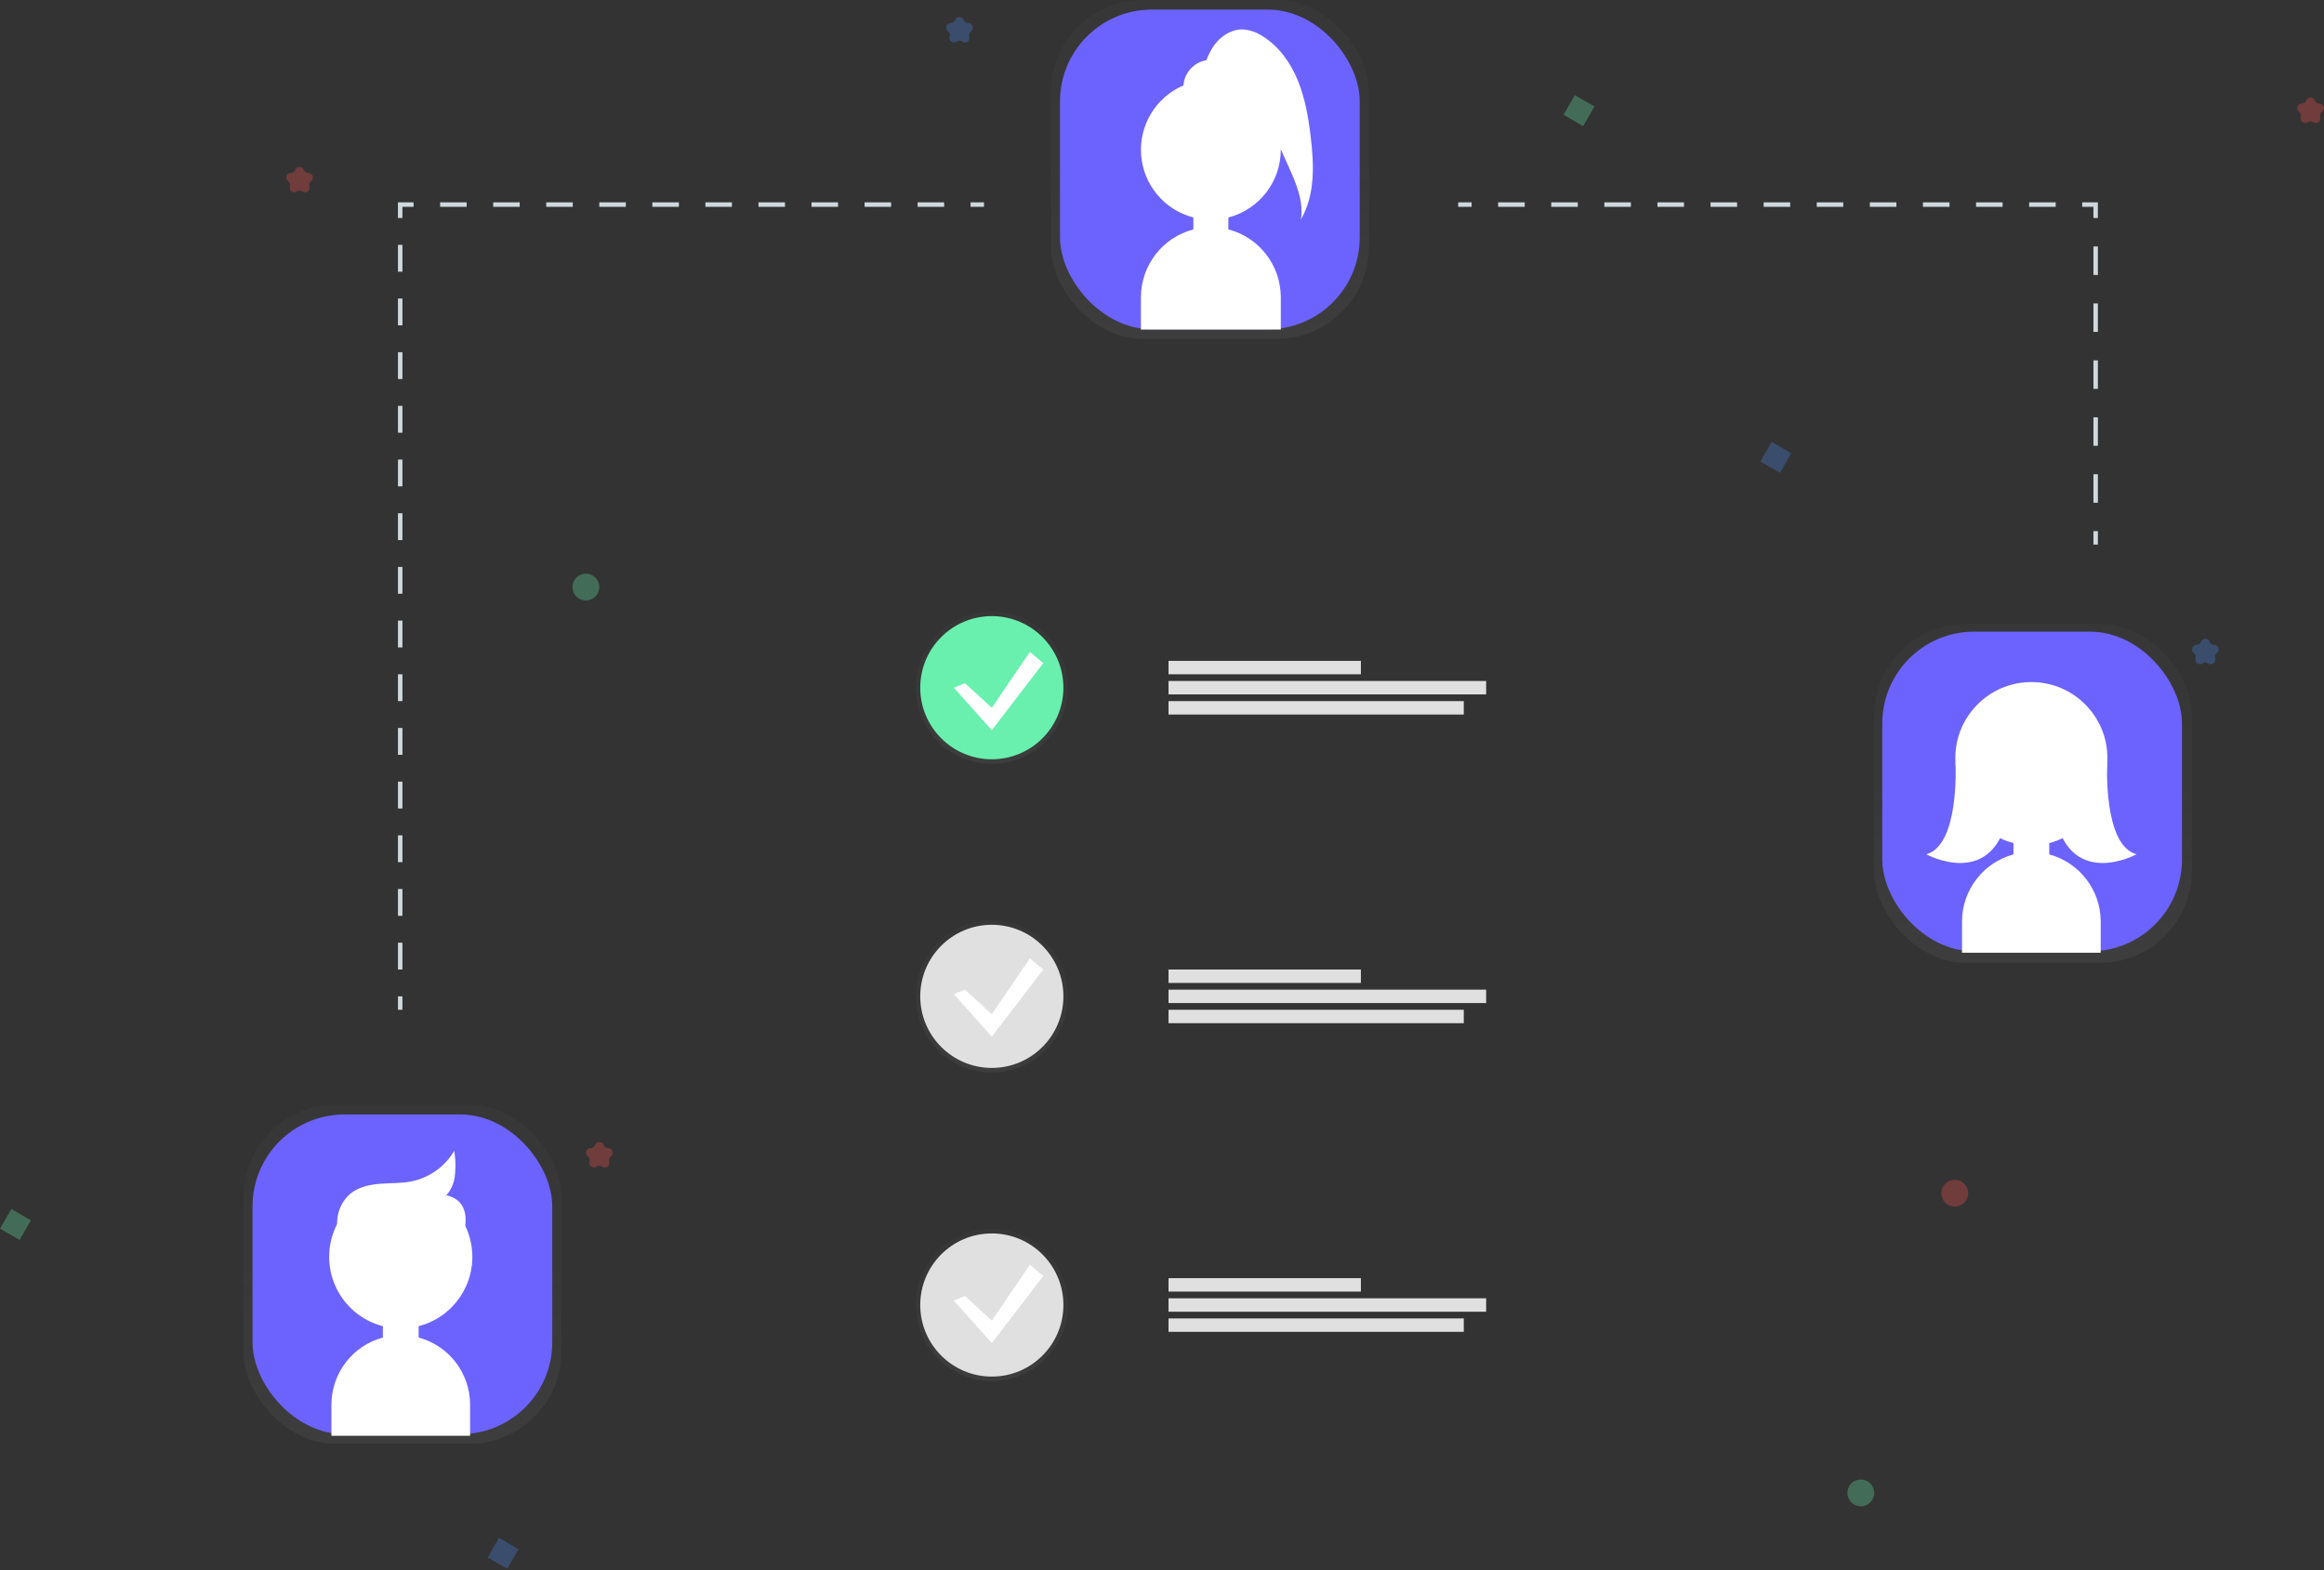 <?xml version="1.0" encoding="UTF-8"?>
<svg max-width="500px" max-height="150px" viewBox="0 0 1039 702" version="1.1" xmlns="http://www.w3.org/2000/svg" xmlns:xlink="http://www.w3.org/1999/xlink">
    <rect x="0" y="0" width="1039" height="702" fill="#333333" stroke="none"/>
    <!-- Generator: Sketch 50.2 (55047) - http://www.bohemiancoding.com/sketch -->
    <title>collaboration</title>
    <desc>Created with Sketch.</desc>
    <defs>
        <linearGradient x1="50%" y1="100%" x2="50%" y2="0%" id="linearGradient-1">
            <stop stop-color="#808080" stop-opacity="0.25" offset="0%"></stop>
            <stop stop-color="#808080" stop-opacity="0.12" offset="54%"></stop>
            <stop stop-color="#808080" stop-opacity="0.1" offset="100%"></stop>
        </linearGradient>
    </defs>
    <g id="Page-1" stroke="none" stroke-width="1" fill="none" fill-rule="evenodd">
        <g id="collaboration">
            <g id="Group" opacity="0.5" transform="translate(409, 273)" fill="url(#linearGradient-1)" fill-rule="nonzero">
                <circle id="Oval" cx="34.42" cy="34.47" r="34"></circle>
            </g>
            <circle id="Oval" fill="#69F0AE" fill-rule="nonzero" cx="443.42" cy="307.47" r="32"></circle>
            <g id="Group" opacity="0.5" transform="translate(409, 411)" fill="url(#linearGradient-1)" fill-rule="nonzero">
                <circle id="Oval" cx="34.42" cy="34.47" r="34"></circle>
            </g>
            <circle id="Oval" fill="#E0E0E0" fill-rule="nonzero" cx="443.42" cy="445.47" r="32"></circle>
            <g id="Group" opacity="0.5" transform="translate(409, 549)" fill="url(#linearGradient-1)" fill-rule="nonzero">
                <circle id="Oval" cx="34.42" cy="34.47" r="34"></circle>
            </g>
            <circle id="Oval" fill="#E0E0E0" fill-rule="nonzero" cx="443.42" cy="583.47" r="32"></circle>
            <rect id="Rectangle-path" fill="#E0E0E0" fill-rule="nonzero" x="522.42" y="295.47" width="86" height="6"></rect>
            <rect id="Rectangle-path" fill="#E0E0E0" fill-rule="nonzero" x="522.42" y="304.47" width="142" height="6"></rect>
            <rect id="Rectangle-path" fill="#E0E0E0" fill-rule="nonzero" x="522.42" y="313.47" width="132" height="6"></rect>
            <rect id="Rectangle-path" fill="#E0E0E0" fill-rule="nonzero" x="522.42" y="433.47" width="86" height="6"></rect>
            <rect id="Rectangle-path" fill="#E0E0E0" fill-rule="nonzero" x="522.42" y="442.47" width="142" height="6"></rect>
            <rect id="Rectangle-path" fill="#E0E0E0" fill-rule="nonzero" x="522.42" y="451.47" width="132" height="6"></rect>
            <rect id="Rectangle-path" fill="#E0E0E0" fill-rule="nonzero" x="522.42" y="571.47" width="86" height="6"></rect>
            <rect id="Rectangle-path" fill="#E0E0E0" fill-rule="nonzero" x="522.42" y="580.47" width="142" height="6"></rect>
            <rect id="Rectangle-path" fill="#E0E0E0" fill-rule="nonzero" x="522.42" y="589.47" width="132" height="6"></rect>
            <polygon id="Shape" fill="#FFFFFF" fill-rule="nonzero" points="431.42 305.47 443.42 316.47 460.42 291.47 466.42 296.47 443.42 326.47 426.42 307.47"></polygon>
            <polygon id="Shape" fill="#FFFFFF" fill-rule="nonzero" points="431.42 442.47 443.42 453.47 460.42 428.47 466.42 433.47 443.42 463.47 426.42 444.47"></polygon>
            <polygon id="Shape" fill="#FFFFFF" fill-rule="nonzero" points="431.42 579.47 443.42 590.47 460.42 565.47 466.42 570.47 443.42 600.47 426.42 581.47"></polygon>
            <g id="Group" opacity="0.5" transform="translate(837, 279)" fill="url(#linearGradient-1)" fill-rule="nonzero">
                <rect id="Rectangle-path" x="0.88" y="0" width="142.04" height="151.51" rx="41.07"></rect>
            </g>
            <rect id="Rectangle-path" fill="#6C63FF" fill-rule="nonzero" x="841.51" y="282.41" width="134" height="142.93" rx="41.07"></rect>
            <path d="M916.17,382.01 L916.17,376.94 C931.772,372.911 941.945,357.91 939.915,341.924 C937.884,325.938 924.284,313.956 908.17,313.956 C892.056,313.956 878.456,325.938 876.425,341.924 C874.395,357.91 884.568,372.911 900.17,376.94 L900.17,382.01 C886.634,385.669 877.216,397.928 877.17,411.95 L877.17,425.95 L939.17,425.95 L939.17,411.95 C939.124,397.928 929.706,385.669 916.17,382.01 Z" id="Shape" fill="#FFFFFF" fill-rule="nonzero"></path>
            <circle id="Oval" fill="#FFFFFF" fill-rule="nonzero" cx="908.17" cy="338.95" r="34"></circle>
            <path d="M942.08,341.3 C942.08,341.3 940.17,377.95 955.17,381.95 C955.17,381.95 924.17,398.95 918.17,361.95 L942.08,341.3 Z" id="Shape" fill="#FFFFFF" fill-rule="nonzero"></path>
            <path d="M874.26,341.3 C874.26,341.3 876.17,377.95 861.17,381.95 C861.17,381.95 892.17,398.95 898.17,361.95 L874.26,341.3 Z" id="Shape" fill="#FFFFFF" fill-rule="nonzero"></path>
            <g id="Group" opacity="0.5" transform="translate(469, 0)" fill="url(#linearGradient-1)" fill-rule="nonzero">
                <rect id="Rectangle-path" x="0.88" y="0" width="142.04" height="151.51" rx="41.07"></rect>
            </g>
            <rect id="Rectangle-path" fill="#6C63FF" fill-rule="nonzero" x="473.9" y="4.29" width="134" height="142.93" rx="41.07"></rect>
            <path d="M585.94,60.85 C584.94,52.36 583.44,43.85 580.19,35.91 C576.94,27.97 571.72,20.68 564.44,16.16 C561.849,14.423 558.851,13.389 555.74,13.16 C550.05,12.96 544.79,16.8 541.86,21.68 C540.868,23.37 540.002,25.132 539.27,26.95 C533.69,27.9 529.485,32.544 529.09,38.19 C516.778,43.446 509.175,55.954 510.178,69.304 C511.182,82.654 520.57,93.884 533.53,97.24 L533.53,102.57 C519.752,106.172 510.125,118.599 510.08,132.84 L510.08,147.34 L572.61,147.34 L572.61,132.83 C572.565,118.589 562.938,106.162 549.16,102.56 L549.16,97.24 C562.964,93.671 572.608,81.218 572.61,66.96 C572.61,66.89 572.61,66.81 572.61,66.74 L576.13,74.57 C579.48,82.03 582.91,90.03 581.6,98.11 C588.03,87.11 587.5,73.49 585.94,60.85 Z" id="Shape" fill="#FFFFFF" fill-rule="nonzero"></path>
            <g id="Group" opacity="0.5" transform="translate(108, 494)" fill="url(#linearGradient-1)" fill-rule="nonzero">
                <rect id="Rectangle-path" x="0.88" y="0" width="142.04" height="151.51" rx="41.07"></rect>
            </g>
            <rect id="Rectangle-path" fill="#6C63FF" fill-rule="nonzero" x="112.9" y="498.29" width="134" height="142.93" rx="41.07"></rect>
            <path d="M153.89,557.94 C151.914,554.119 151.005,549.835 151.26,545.54 C151.542,541.221 153.501,537.184 156.72,534.29 C160.31,531.23 165.18,530.15 169.88,529.77 C174.58,529.39 179.35,529.62 183.98,528.71 C191.708,527.145 198.486,522.55 202.8,515.95 C203.264,519.554 203.231,523.205 202.7,526.8 C202,530.36 200.17,533.86 197.08,535.8 C200.82,534.07 200.42,538.13 199.6,540.56 C201.46,542.8 205.96,543.17 206.19,546.07 C206.566,548.961 206.244,551.899 205.25,554.64 C204.12,557.31 205.33,562.02 202.44,562.23" id="Shape" stroke="#FFFFFF" fill="#FFFFFF" fill-rule="nonzero"></path>
            <path d="M199.22,534.4 C199.22,534.4 215.67,535.83 203.96,560.26" id="Shape" fill="#FFFFFF" fill-rule="nonzero"></path>
            <path d="M187.17,598.01 L187.17,592.94 C202.772,588.911 212.945,573.91 210.915,557.924 C208.884,541.938 195.284,529.956 179.17,529.956 C163.056,529.956 149.456,541.938 147.425,557.924 C145.395,573.91 155.568,588.911 171.17,592.94 L171.17,598.01 C157.634,601.669 148.216,613.928 148.17,627.95 L148.17,641.95 L210.17,641.95 L210.17,627.95 C210.124,613.928 200.706,601.669 187.17,598.01 Z" id="Shape" fill="#FFFFFF" fill-rule="nonzero"></path>
            <path d="M178.92,451.47 L178.92,445.47" id="Shape" stroke="#CFD8DC" stroke-width="2"></path>
            <path d="M178.92,433.47 L178.92,103.47" id="Shape" stroke="#CFD8DC" stroke-width="2" stroke-dasharray="12"></path>
            <polyline id="Shape" stroke="#CFD8DC" stroke-width="2" points="178.91 97.47 178.91 91.47 184.91 91.47"></polyline>
            <path d="M196.77,91.47 L427.99,91.47" id="Shape" stroke="#CFD8DC" stroke-width="2" stroke-dasharray="11.86"></path>
            <path d="M433.92,91.47 L439.92,91.47" id="Shape" stroke="#CFD8DC" stroke-width="2"></path>
            <path d="M651.92,91.47 L657.92,91.47" id="Shape" stroke="#CFD8DC" stroke-width="2"></path>
            <path d="M669.78,91.47 L924.98,91.47" id="Shape" stroke="#CFD8DC" stroke-width="2" stroke-dasharray="11.87"></path>
            <polyline id="Shape" stroke="#CFD8DC" stroke-width="2" points="930.91 91.47 936.91 91.47 936.91 97.47"></polyline>
            <path d="M936.92,110.2 L936.92,231.11" id="Shape" stroke="#CFD8DC" stroke-width="2" stroke-dasharray="12.73"></path>
            <path d="M936.92,237.47 L936.92,243.47" id="Shape" stroke="#CFD8DC" stroke-width="2"></path>
            <rect id="Rectangle-path" fill="#69F0AE" fill-rule="nonzero" opacity="0.3" transform="translate(6.915, 547.466) rotate(30) translate(-6.915, -547.466) " x="1.855" y="542.406" width="10.12" height="10.12"></rect>
            <rect id="Rectangle-path" fill="#69F0AE" fill-rule="nonzero" opacity="0.3" transform="translate(705.917, 49.466) rotate(30) translate(-705.917, -49.466) " x="700.857" y="44.406" width="10.12" height="10.12"></rect>
            <rect id="Rectangle-path" fill="#4D8AF0" fill-rule="nonzero" opacity="0.3" transform="translate(224.918, 694.472) rotate(30) translate(-224.918, -694.472) " x="219.858" y="689.412" width="10.12" height="10.12"></rect>
            <rect id="Rectangle-path" fill="#4D8AF0" fill-rule="nonzero" opacity="0.3" transform="translate(793.917, 204.47) rotate(30) translate(-793.917, -204.47) " x="788.857" y="199.41" width="10.12" height="10.12"></rect>
            <circle id="Oval" fill="#69F0AE" fill-rule="nonzero" opacity="0.3" cx="831.92" cy="667.47" r="6"></circle>
            <circle id="Oval" fill="#69F0AE" fill-rule="nonzero" opacity="0.3" cx="261.92" cy="262.47" r="6"></circle>
            <circle id="Oval" fill="#FF5252" fill-rule="nonzero" opacity="0.3" cx="873.92" cy="533.47" r="6"></circle>
            <path d="M1034.87,44.89 C1035.149,45.754 1035.962,46.332 1036.87,46.31 C1037.76,46.307 1038.55,46.878 1038.826,47.724 C1039.102,48.57 1038.801,49.498 1038.08,50.02 C1037.36,50.54 1037.058,51.465 1037.33,52.31 C1037.606,53.156 1037.305,54.084 1036.584,54.606 C1035.863,55.128 1034.888,55.126 1034.17,54.6 C1033.451,54.078 1032.479,54.078 1031.76,54.6 C1031.042,55.126 1030.067,55.128 1029.346,54.606 C1028.625,54.084 1028.324,53.156 1028.6,52.31 C1028.872,51.465 1028.57,50.54 1027.85,50.02 C1027.129,49.498 1026.828,48.57 1027.104,47.724 C1027.38,46.878 1028.17,46.307 1029.06,46.31 C1029.968,46.332 1030.781,45.754 1031.06,44.89 C1031.37,44.11 1032.125,43.597 1032.965,43.597 C1033.805,43.597 1034.56,44.11 1034.87,44.89 Z" id="Shape" fill="#FF5252" fill-rule="nonzero" opacity="0.3"></path>
            <path d="M269.87,511.89 C270.149,512.754 270.962,513.332 271.87,513.31 C272.76,513.307 273.55,513.878 273.826,514.724 C274.102,515.57 273.801,516.498 273.08,517.02 C272.36,517.54 272.058,518.465 272.33,519.31 C272.606,520.156 272.305,521.084 271.584,521.606 C270.863,522.128 269.888,522.126 269.17,521.6 C268.451,521.078 267.479,521.078 266.76,521.6 C266.042,522.126 265.067,522.128 264.346,521.606 C263.625,521.084 263.324,520.156 263.6,519.31 C263.872,518.465 263.57,517.54 262.85,517.02 C262.129,516.498 261.828,515.57 262.104,514.724 C262.38,513.878 263.17,513.307 264.06,513.31 C264.968,513.332 265.781,512.754 266.06,511.89 C266.37,511.11 267.125,510.597 267.965,510.597 C268.805,510.597 269.56,511.11 269.87,511.89 Z" id="Shape" fill="#FF5252" fill-rule="nonzero" opacity="0.3"></path>
            <path d="M135.87,75.89 C136.149,76.754 136.962,77.332 137.87,77.31 C138.76,77.307 139.55,77.878 139.826,78.724 C140.102,79.57 139.801,80.498 139.08,81.02 C138.36,81.54 138.058,82.465 138.33,83.31 C138.606,84.156 138.305,85.084 137.584,85.606 C136.863,86.128 135.888,86.126 135.17,85.6 C134.451,85.078 133.479,85.078 132.76,85.6 C132.042,86.126 131.067,86.128 130.346,85.606 C129.625,85.084 129.324,84.156 129.6,83.31 C129.872,82.465 129.57,81.54 128.85,81.02 C128.129,80.498 127.828,79.57 128.104,78.724 C128.38,77.878 129.17,77.307 130.06,77.31 C130.968,77.332 131.781,76.754 132.06,75.89 C132.37,75.11 133.125,74.597 133.965,74.597 C134.805,74.597 135.56,75.11 135.87,75.89 Z" id="Shape" fill="#FF5252" fill-rule="nonzero" opacity="0.3"></path>
            <path d="M430.87,8.89 C431.149,9.754 431.962,10.332 432.87,10.31 C433.76,10.307 434.55,10.878 434.826,11.724 C435.102,12.57 434.801,13.498 434.08,14.02 C433.36,14.54 433.058,15.465 433.33,16.31 C433.606,17.156 433.305,18.084 432.584,18.606 C431.863,19.128 430.888,19.126 430.17,18.6 C429.451,18.078 428.479,18.078 427.76,18.6 C427.042,19.126 426.067,19.128 425.346,18.606 C424.625,18.084 424.324,17.156 424.6,16.31 C424.872,15.465 424.57,14.54 423.85,14.02 C423.129,13.498 422.828,12.57 423.104,11.724 C423.38,10.878 424.17,10.307 425.06,10.31 C425.968,10.332 426.781,9.754 427.06,8.89 C427.37,8.11 428.125,7.597 428.965,7.597 C429.805,7.597 430.56,8.11 430.87,8.89 Z" id="Shape" fill="#4D8AF0" fill-rule="nonzero" opacity="0.3"></path>
            <path d="M987.87,286.89 C988.149,287.754 988.962,288.332 989.87,288.31 C990.76,288.307 991.55,288.878 991.826,289.724 C992.102,290.57 991.801,291.498 991.08,292.02 C990.36,292.54 990.058,293.465 990.33,294.31 C990.606,295.156 990.305,296.084 989.584,296.606 C988.863,297.128 987.888,297.126 987.17,296.6 C986.451,296.078 985.479,296.078 984.76,296.6 C984.042,297.126 983.067,297.128 982.346,296.606 C981.625,296.084 981.324,295.156 981.6,294.31 C981.872,293.465 981.57,292.54 980.85,292.02 C980.129,291.498 979.828,290.57 980.104,289.724 C980.38,288.878 981.17,288.307 982.06,288.31 C982.968,288.332 983.781,287.754 984.06,286.89 C984.37,286.11 985.125,285.597 985.965,285.597 C986.805,285.597 987.56,286.11 987.87,286.89 Z" id="Shape" fill="#4D8AF0" fill-rule="nonzero" opacity="0.3"></path>
        </g>
    </g>
</svg>